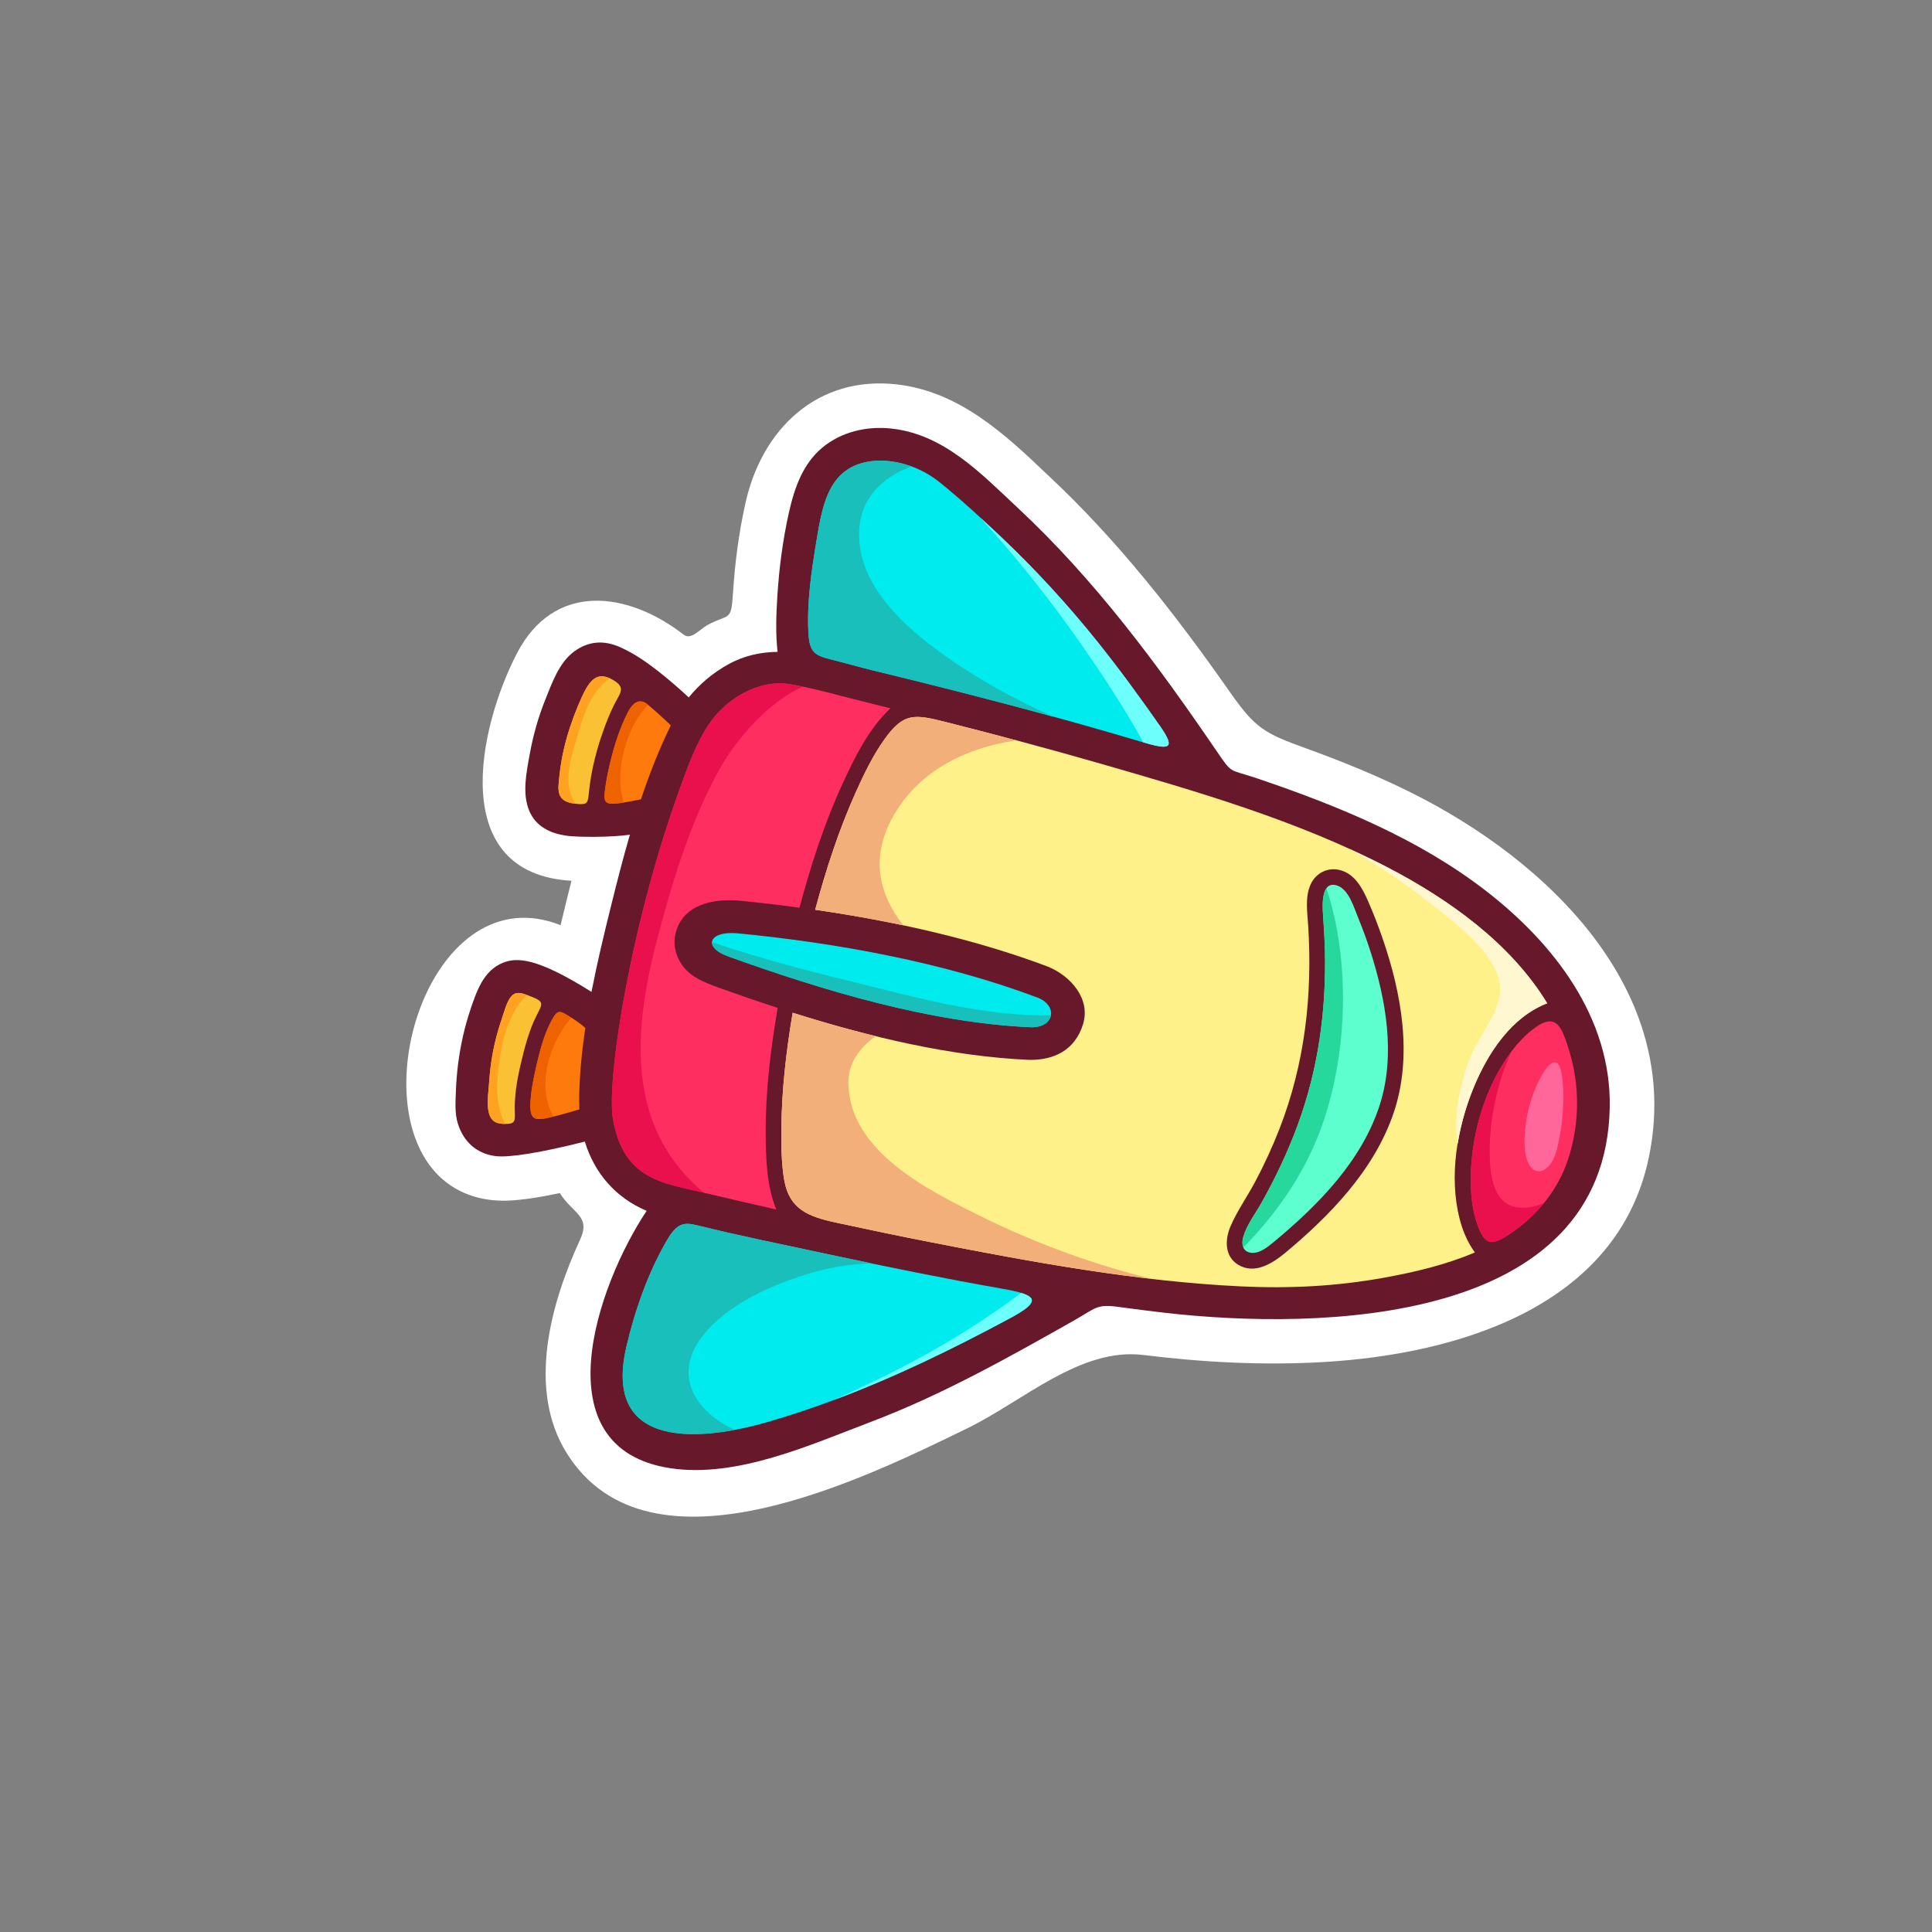 <svg width="177" height="177" viewBox="0 0 177 177" fill="none" xmlns="http://www.w3.org/2000/svg">
<rect x="0" y="0" width="177" height="177" fill="#808080" stroke="none"/>
<g clip-path="url(#clip0_167_239)">
<path d="M68.307 46.035C67.692 48.776 67.326 51.57 67.15 54.373C66.983 57.028 66.795 56.176 64.784 57.28C64.108 57.652 63.314 58.675 62.631 58.142C57.516 54.18 50.775 53.254 47.35 59.874C43.768 66.798 41 80.042 52.355 80.691C52.016 82.045 51.68 83.401 51.358 84.76C39.589 80.097 33.002 100.783 40.253 107.772C42.079 109.531 44.516 110.161 46.991 109.971C48.436 109.862 49.87 109.602 51.287 109.304C52.491 111.219 54.158 111.378 53.136 113.592C50.458 119.393 48.254 127.271 51.928 133.141C59.5 145.237 79.273 135.402 88.617 130.856C93.754 128.355 98.977 123.425 104.744 124.137C110.24 124.816 115.787 125.107 121.322 124.779C133.534 124.058 148.184 119.725 151.05 106.074C154.265 90.762 141.781 78.833 129.265 72.607C126.147 71.056 122.918 69.742 119.645 68.558C115.818 67.172 115.008 66.73 112.653 63.365C107.702 56.294 102.355 49.456 96.028 43.554C92.052 39.757 87.852 35.848 82.129 35.214C74.86 34.41 69.814 39.322 68.307 46.035Z" fill="white"/>
<path d="M72.282 46.929C71.715 49.456 71.378 52.044 71.216 54.628C71.111 56.295 71.045 58.036 71.238 59.721C69.719 59.738 68.216 60.044 66.746 60.85C65.315 61.636 64.097 62.669 63.097 63.894C63.057 63.857 63.017 63.818 62.976 63.78C62.063 62.938 61.118 62.124 60.135 61.363C59.096 60.557 58.008 59.826 56.805 59.288C55.336 58.631 53.9 58.719 52.584 59.699C51.216 60.718 50.577 62.562 49.96 64.093C49.308 65.715 48.838 67.39 48.528 69.111C48.232 70.741 47.826 72.662 48.474 74.251C49.086 75.752 50.467 76.373 51.973 76.573C52.896 76.695 55.901 76.733 57.707 76.471C57.079 78.631 56.521 80.808 55.989 82.961C55.346 85.551 54.709 88.201 54.19 90.871C49.165 87.71 47.35 87.69 46.065 88.21C44.288 88.926 43.659 90.828 43.096 92.498C42.548 94.124 42.179 95.812 41.963 97.515C41.86 98.33 41.798 99.152 41.767 99.975C41.731 100.936 41.654 101.98 41.938 102.91C42.457 104.611 43.697 105.727 45.462 105.923C46.67 106.055 49.572 105.608 53.577 104.586C54.48 107.51 56.41 109.735 59.241 110.931C54.648 117.832 49.534 132.702 61.41 134.509C67.504 135.435 74.231 132.372 79.845 130.243C86.311 127.787 92.384 124.374 98.399 120.973C100.396 119.842 100.448 119.459 102.445 119.73C103.84 119.92 105.238 120.099 106.636 120.261C120.925 121.908 147.133 121.399 147.476 101.421C147.618 93.23 142.363 86.442 136.171 81.645C129.995 76.858 122.654 73.852 115.263 71.341C112.533 70.412 112.958 71.001 111.437 68.775C106.007 60.82 100.326 53.135 93.249 46.533C89.871 43.382 86.506 39.798 81.68 39.264C79.428 39.015 77.095 39.546 75.334 41.011C73.544 42.498 72.777 44.731 72.282 46.929Z" fill="#68182B"/>
<path d="M61.07 66.086C61.2 66.206 61.326 66.335 61.453 66.461C60.383 68.634 59.498 70.909 58.722 73.227C58.568 73.27 57.145 73.543 56.584 73.603C55.289 73.738 55.277 73.408 55.471 72.046C55.532 71.61 55.612 71.178 55.703 70.75C56.096 68.888 56.644 66.971 57.518 65.261C57.913 64.491 58.53 63.865 59.358 64.558C59.928 65.035 60.494 65.545 61.07 66.086Z" fill="#FF7A0D"/>
<path d="M51.171 71.927C51.231 71.155 51.321 70.382 51.456 69.62C51.697 68.266 52.084 66.933 52.564 65.645C52.793 65.035 53.042 64.43 53.313 63.835C54.105 62.106 54.809 61.564 56.043 62.227C57.139 62.814 56.989 63.26 56.591 63.955C56.137 64.744 55.776 65.594 55.456 66.442C54.707 68.433 54.138 70.576 53.941 72.712C53.864 73.558 53.775 73.715 53.004 73.663C51.834 73.577 51.068 73.281 51.171 71.927Z" fill="#FAC135"/>
<path d="M53.065 100.331C53.055 100.765 53.06 101.201 53.078 101.637C52.23 101.895 51.374 102.134 50.511 102.341C48.954 102.715 48.495 102.636 48.605 100.876C48.681 99.646 48.964 98.4 49.211 97.354C49.478 96.22 49.833 94.852 50.433 93.687C51.017 92.55 51.192 92.528 51.992 93.017C52.606 93.391 53.146 93.739 53.622 94.171C53.318 96.223 53.109 98.283 53.065 100.331Z" fill="#FF7A0D"/>
<path d="M44.705 101.466C44.635 100.742 44.758 99.941 44.8 99.305C44.888 97.946 45.073 96.597 45.403 95.273C45.569 94.604 45.765 93.943 45.989 93.29C46.109 92.94 46.222 92.532 46.37 92.147C46.944 90.645 47.524 90.85 48.643 91.291C49.83 91.76 49.742 91.906 49.198 92.957C48.468 94.365 48.051 96.025 47.726 97.406C47.395 98.812 47.094 100.435 47.167 101.984C47.206 102.785 47.107 102.989 46.208 102.969C45.429 102.949 44.827 102.734 44.705 101.466Z" fill="#FAC135"/>
<path d="M58.411 107.03C57.054 105.87 56.461 104.212 56.15 102.503C55.552 98.734 57.836 84.318 62.471 71.725C63.148 69.889 63.823 68.056 64.892 66.426C66.473 64.017 69.523 62.182 72.452 62.693C74.831 63.108 77.193 63.817 79.539 64.386C80.219 64.552 80.897 64.724 81.576 64.891C79.641 66.701 78.346 69.304 77.267 71.631C75.555 75.327 74.296 79.224 73.245 83.158C71.365 82.907 69.494 82.682 67.66 82.507C65.346 82.324 62.582 82.851 61.905 85.459C61.625 86.539 61.907 87.65 62.575 88.527C63.362 89.558 64.553 90.008 65.728 90.445C67.525 91.092 69.37 91.729 71.246 92.341C70.596 96.146 70.127 100.006 70.15 103.868C70.164 106.089 70.234 108.668 71.121 110.807C71.079 110.797 71.038 110.788 70.997 110.78C68.611 110.24 66.229 109.689 63.849 109.127C61.959 108.683 59.935 108.333 58.411 107.03Z" fill="#FF2E60"/>
<path d="M95.12 91.42C96.952 92.187 96.573 94.141 94.471 94.111C85.175 93.701 75.355 90.731 66.639 87.594C64.396 86.758 64.93 85.293 67.502 85.499C76.619 86.371 86.523 88.174 95.12 91.42Z" fill="#00EBED"/>
<path d="M70.373 130.265C64.416 131.995 55.137 132.996 57.393 123.352C58.154 120.098 59.361 116.614 61.095 113.637C61.974 112.13 62.576 111.936 63.841 112.25C67.836 113.243 71.898 114.053 75.906 114.917C81.201 116.056 86.52 117.132 91.863 118.074C95.042 118.632 95.533 119.16 92.543 120.765C85.436 124.583 78.227 127.984 70.373 130.265Z" fill="#00EBED"/>
<path d="M143.726 96.15C144.754 99.402 144.734 102.949 143.663 106.199C142.74 109.004 140.899 111.247 138.541 112.893C136.649 114.212 136.019 114.196 135.282 111.982C134.695 110.212 134.665 108.165 134.81 106.453C135.119 102.832 136.35 99.108 138.569 96.201C139.068 95.548 139.644 94.931 140.291 94.409C142.579 92.559 143.068 94.072 143.726 96.15Z" fill="#FF2E60"/>
<path d="M81.523 42.255C83.224 42.446 84.835 43.166 86.158 44.24C88.09 45.808 89.938 47.504 91.743 49.218C94.877 52.194 97.804 55.375 100.507 58.746C102.527 61.265 104.429 63.874 106.279 66.521C107.778 68.666 107.128 68.725 104.608 67.974C96.477 65.544 88.251 63.427 80.005 61.426C78.736 61.118 77.453 60.744 76.164 60.425C74.674 60.054 74.174 59.788 74.069 58.059C73.899 55.219 74.357 52.203 74.806 49.519C75.118 47.652 75.456 45.37 76.695 43.87C77.886 42.426 79.739 42.055 81.523 42.255Z" fill="#00EBED"/>
<path d="M133.72 111.652C132.727 107.747 133.491 103.323 135 99.653C136.3 96.487 138.444 93.193 141.746 91.915C138.393 86.412 132.741 82.393 127.134 79.473C118.886 75.178 109.721 72.528 100.818 69.961C96.122 68.606 91.398 67.351 86.66 66.152C83.734 65.41 82.78 65.285 81.027 67.735C79.952 69.241 79.125 70.974 78.408 72.569C76.847 76.038 75.671 79.675 74.682 83.348C81.95 84.398 89.38 86.057 96.031 88.568C98.044 89.402 99.958 91.472 99.216 93.855C98.49 96.186 96.598 97.13 94.314 97.102C87.141 96.786 79.679 95.011 72.619 92.782C72.034 96.286 71.613 99.831 71.587 103.384C71.575 104.876 71.573 106.56 71.854 108.15C72.321 110.78 74.062 111.459 76.549 111.999C79.475 112.633 82.407 113.246 85.345 113.819C94.677 115.645 104.188 117.401 113.702 117.853C118.101 118.062 122.448 117.848 126.783 117.06C129.618 116.544 132.465 115.877 135.12 114.741C134.457 113.831 134.004 112.767 133.72 111.652ZM113.427 115.864C112.158 115.082 112.221 113.525 112.748 112.312C113.359 110.911 114.266 109.63 114.984 108.281C115.821 106.705 116.57 105.085 117.218 103.422C119.552 97.434 120.253 91.178 119.849 84.79C119.771 83.553 119.543 82.198 120.073 81.027C120.558 79.953 121.693 79.402 122.835 79.733C124.158 80.116 124.826 81.397 125.341 82.569C125.827 83.675 126.26 84.803 126.656 85.945C128.405 90.998 129.444 96.783 127.673 101.975C125.888 107.208 121.849 111.372 117.681 114.834C116.515 115.781 114.914 116.779 113.427 115.864Z" fill="#FFF18A"/>
<path d="M122.515 81.134C123.584 81.498 124.055 83.178 124.444 84.125C124.856 85.128 125.231 86.147 125.56 87.179C126.976 91.612 127.859 96.606 126.432 101.148C124.803 106.323 120.782 110.392 116.705 113.777C116.133 114.243 115.419 114.859 114.631 114.773C113.841 114.686 113.711 113.984 113.901 113.322C114.225 112.199 115.02 111.178 115.588 110.167C116.857 107.904 117.971 105.55 118.87 103.115C120.768 97.978 121.503 92.644 121.383 87.18C121.358 86.047 121.283 84.92 121.208 83.789C121.152 82.942 121.016 80.623 122.515 81.134Z" fill="#5CFFCD"/>
<path d="M76.164 60.425C77.453 60.744 78.736 61.118 80.005 61.425C85.508 62.762 90.997 64.157 96.459 65.655C92.691 63.929 89.041 61.946 85.633 59.394C82.274 56.879 78.582 53.271 78.707 48.753C78.793 45.611 80.875 43.699 83.483 42.741C82.849 42.51 82.197 42.331 81.523 42.255C79.739 42.055 77.886 42.426 76.694 43.87C75.456 45.37 75.117 47.652 74.806 49.519C74.357 52.203 73.898 55.219 74.069 58.059C74.174 59.788 74.674 60.054 76.164 60.425Z" fill="#19BFBB"/>
<path d="M65.23 86.32C65.203 86.736 65.65 87.225 66.639 87.593C75.355 90.731 85.175 93.701 94.471 94.111C95.55 94.127 96.171 93.619 96.276 93.017C90.118 93.144 83.732 91.326 77.885 89.897C73.701 88.876 69.408 87.732 65.23 86.32Z" fill="#19BFBB"/>
<path d="M79.845 115.734C78.532 115.461 77.216 115.197 75.906 114.917C71.898 114.053 67.835 113.243 63.841 112.25C62.576 111.936 61.974 112.131 61.095 113.637C59.362 116.614 58.154 120.098 57.393 123.352C55.498 131.453 61.743 132.043 67.321 130.999C63.922 129.469 61.529 126.168 64.288 122.504C66.587 119.448 70.891 117.62 74.454 116.574C76.212 116.056 78.02 115.814 79.845 115.734Z" fill="#19BFBB"/>
<path d="M55.703 70.75C55.612 71.178 55.532 71.61 55.471 72.046C55.277 73.408 55.289 73.739 56.584 73.603C56.725 73.587 56.923 73.559 57.141 73.524C56.623 71.816 56.767 70.039 57.363 68.102C57.737 66.887 58.412 65.533 59.376 64.575C59.37 64.569 59.364 64.564 59.358 64.558C58.53 63.865 57.913 64.491 57.518 65.261C56.644 66.971 56.096 68.888 55.703 70.75Z" fill="#EF6200"/>
<path d="M49.211 97.354C48.964 98.4 48.681 99.646 48.605 100.875C48.495 102.636 48.954 102.715 50.511 102.341C50.579 102.325 50.645 102.303 50.712 102.286C49.169 99.634 50.187 95.778 52.329 93.233C52.215 93.162 52.112 93.09 51.992 93.017C51.192 92.527 51.017 92.55 50.433 93.687C49.833 94.851 49.478 96.22 49.211 97.354Z" fill="#EF6200"/>
<path d="M113.901 113.322C113.802 113.666 113.792 114.018 113.915 114.292C116.926 111.191 119.337 107.774 120.891 103.724C123.434 97.095 123.806 88.265 121.521 81.379C121.097 81.966 121.17 83.216 121.208 83.79C121.282 84.92 121.358 86.048 121.383 87.18C121.503 92.644 120.768 97.978 118.87 103.115C117.971 105.55 116.857 107.904 115.588 110.167C115.02 111.178 114.225 112.199 113.901 113.322Z" fill="#27D89D"/>
<path d="M138.465 96.35C136.314 99.234 135.114 102.892 134.81 106.453C134.665 108.165 134.695 110.212 135.283 111.982C136.019 114.196 136.649 114.212 138.541 112.893C139.633 112.129 140.608 111.233 141.439 110.217C140.616 110.584 139.753 110.753 138.824 110.578C136.654 110.166 136.48 107.161 136.479 105.496C136.478 102.565 137.136 99.219 138.465 96.35Z" fill="#EA0F4D"/>
<path d="M62.471 71.725C57.836 84.318 55.552 98.735 56.15 102.503C56.461 104.212 57.054 105.87 58.411 107.03C59.935 108.333 61.959 108.683 63.849 109.127C64.058 109.177 64.268 109.223 64.477 109.273C62.266 107.402 60.516 105.054 59.552 102.013C57.865 96.695 58.949 90.789 60.34 85.542C61.724 80.318 63.416 74.838 66.114 70.14C67.478 67.765 70.368 64.292 73.552 62.916C73.185 62.84 72.819 62.757 72.452 62.693C69.523 62.182 66.473 64.017 64.892 66.426C63.823 68.056 63.148 69.889 62.471 71.725Z" fill="#EA0F4D"/>
<path d="M89.795 111.398C85.06 109.052 77.946 105.541 77.724 99.393C77.653 97.419 78.753 95.985 80.234 94.927C77.666 94.297 75.117 93.57 72.619 92.782C72.035 96.286 71.613 99.831 71.587 103.384C71.575 104.876 71.573 106.56 71.854 108.15C72.321 110.78 74.062 111.459 76.55 111.999C79.475 112.633 82.407 113.246 85.346 113.819C91.995 115.121 98.736 116.377 105.504 117.161C100.101 115.824 94.829 113.89 89.795 111.398Z" fill="#F3AF79"/>
<path d="M86.66 66.152C83.734 65.41 82.78 65.285 81.028 67.735C79.953 69.242 79.126 70.974 78.408 72.569C76.847 76.038 75.671 79.675 74.682 83.348C77.364 83.735 80.07 84.207 82.749 84.773C80.495 81.889 79.652 78.409 81.982 74.52C84.405 70.476 88.601 68.512 93.092 67.825C90.951 67.255 88.808 66.695 86.66 66.152Z" fill="#F3AF79"/>
<path d="M52.564 65.645C52.084 66.933 51.697 68.266 51.456 69.62C51.321 70.382 51.231 71.155 51.171 71.927C51.075 73.181 51.73 73.525 52.756 73.636C51.505 71.961 52.243 69.633 52.831 67.653C53.449 65.57 54.06 63.425 55.847 62.141C54.736 61.642 54.061 62.203 53.313 63.835C53.042 64.43 52.793 65.034 52.564 65.645Z" fill="#FFA222"/>
<path d="M45.989 93.29C45.765 93.943 45.569 94.604 45.403 95.273C45.074 96.597 44.888 97.945 44.8 99.305C44.758 99.941 44.635 100.742 44.705 101.466C44.827 102.734 45.43 102.949 46.209 102.969C46.23 102.968 46.247 102.968 46.268 102.968C45.469 101.419 45.456 99.672 45.672 97.805C45.927 95.614 46.545 92.73 48.302 91.16C47.403 90.829 46.883 90.808 46.37 92.147C46.223 92.532 46.109 92.94 45.989 93.29Z" fill="#FFA222"/>
<path d="M93.551 118.449C89.312 121.628 84.836 124.255 80.024 126.564C78.832 127.137 77.629 127.707 76.414 128.254C81.992 126.172 87.296 123.584 92.543 120.765C94.876 119.512 95.081 118.917 93.551 118.449Z" fill="#6CFFFB"/>
<path d="M98.584 58.361C100.523 61.102 102.382 63.909 104.07 66.812C104.299 67.207 104.521 67.609 104.739 68.012C107.146 68.72 107.751 68.627 106.279 66.521C104.429 63.874 102.527 61.265 100.507 58.746C97.804 55.375 94.877 52.193 91.743 49.218C91.105 48.612 90.452 48.016 89.801 47.419C92.951 50.864 95.851 54.5 98.584 58.361Z" fill="#6CFFFB"/>
<path d="M135 99.653C136.3 96.487 138.444 93.193 141.746 91.915C138.393 86.412 132.741 82.393 127.134 79.473C125.949 78.857 124.739 78.281 123.519 77.727C126.076 79.16 128.536 80.761 130.851 82.614C133.119 84.428 137.217 87.315 137.437 90.461C137.577 92.463 135.555 94.827 134.787 96.661C133.874 98.841 133.096 102.094 133.543 104.816C133.832 103.022 134.337 101.264 135 99.653Z" fill="#FFF7CF"/>
<path d="M142.626 105.327C143.093 103.492 143.293 101.528 143.201 99.64C142.987 95.24 141.342 98.238 140.835 99.319C140.034 101.029 139.602 103.181 139.678 104.949C139.811 108.128 141.967 107.923 142.626 105.327Z" fill="#FF6699"/>
</g>
<defs>
<clipPath id="clip0_167_239">
<rect width="131" height="131" fill="white" transform="translate(116.424) rotate(62.714)"/>
</clipPath>
</defs>
</svg>
